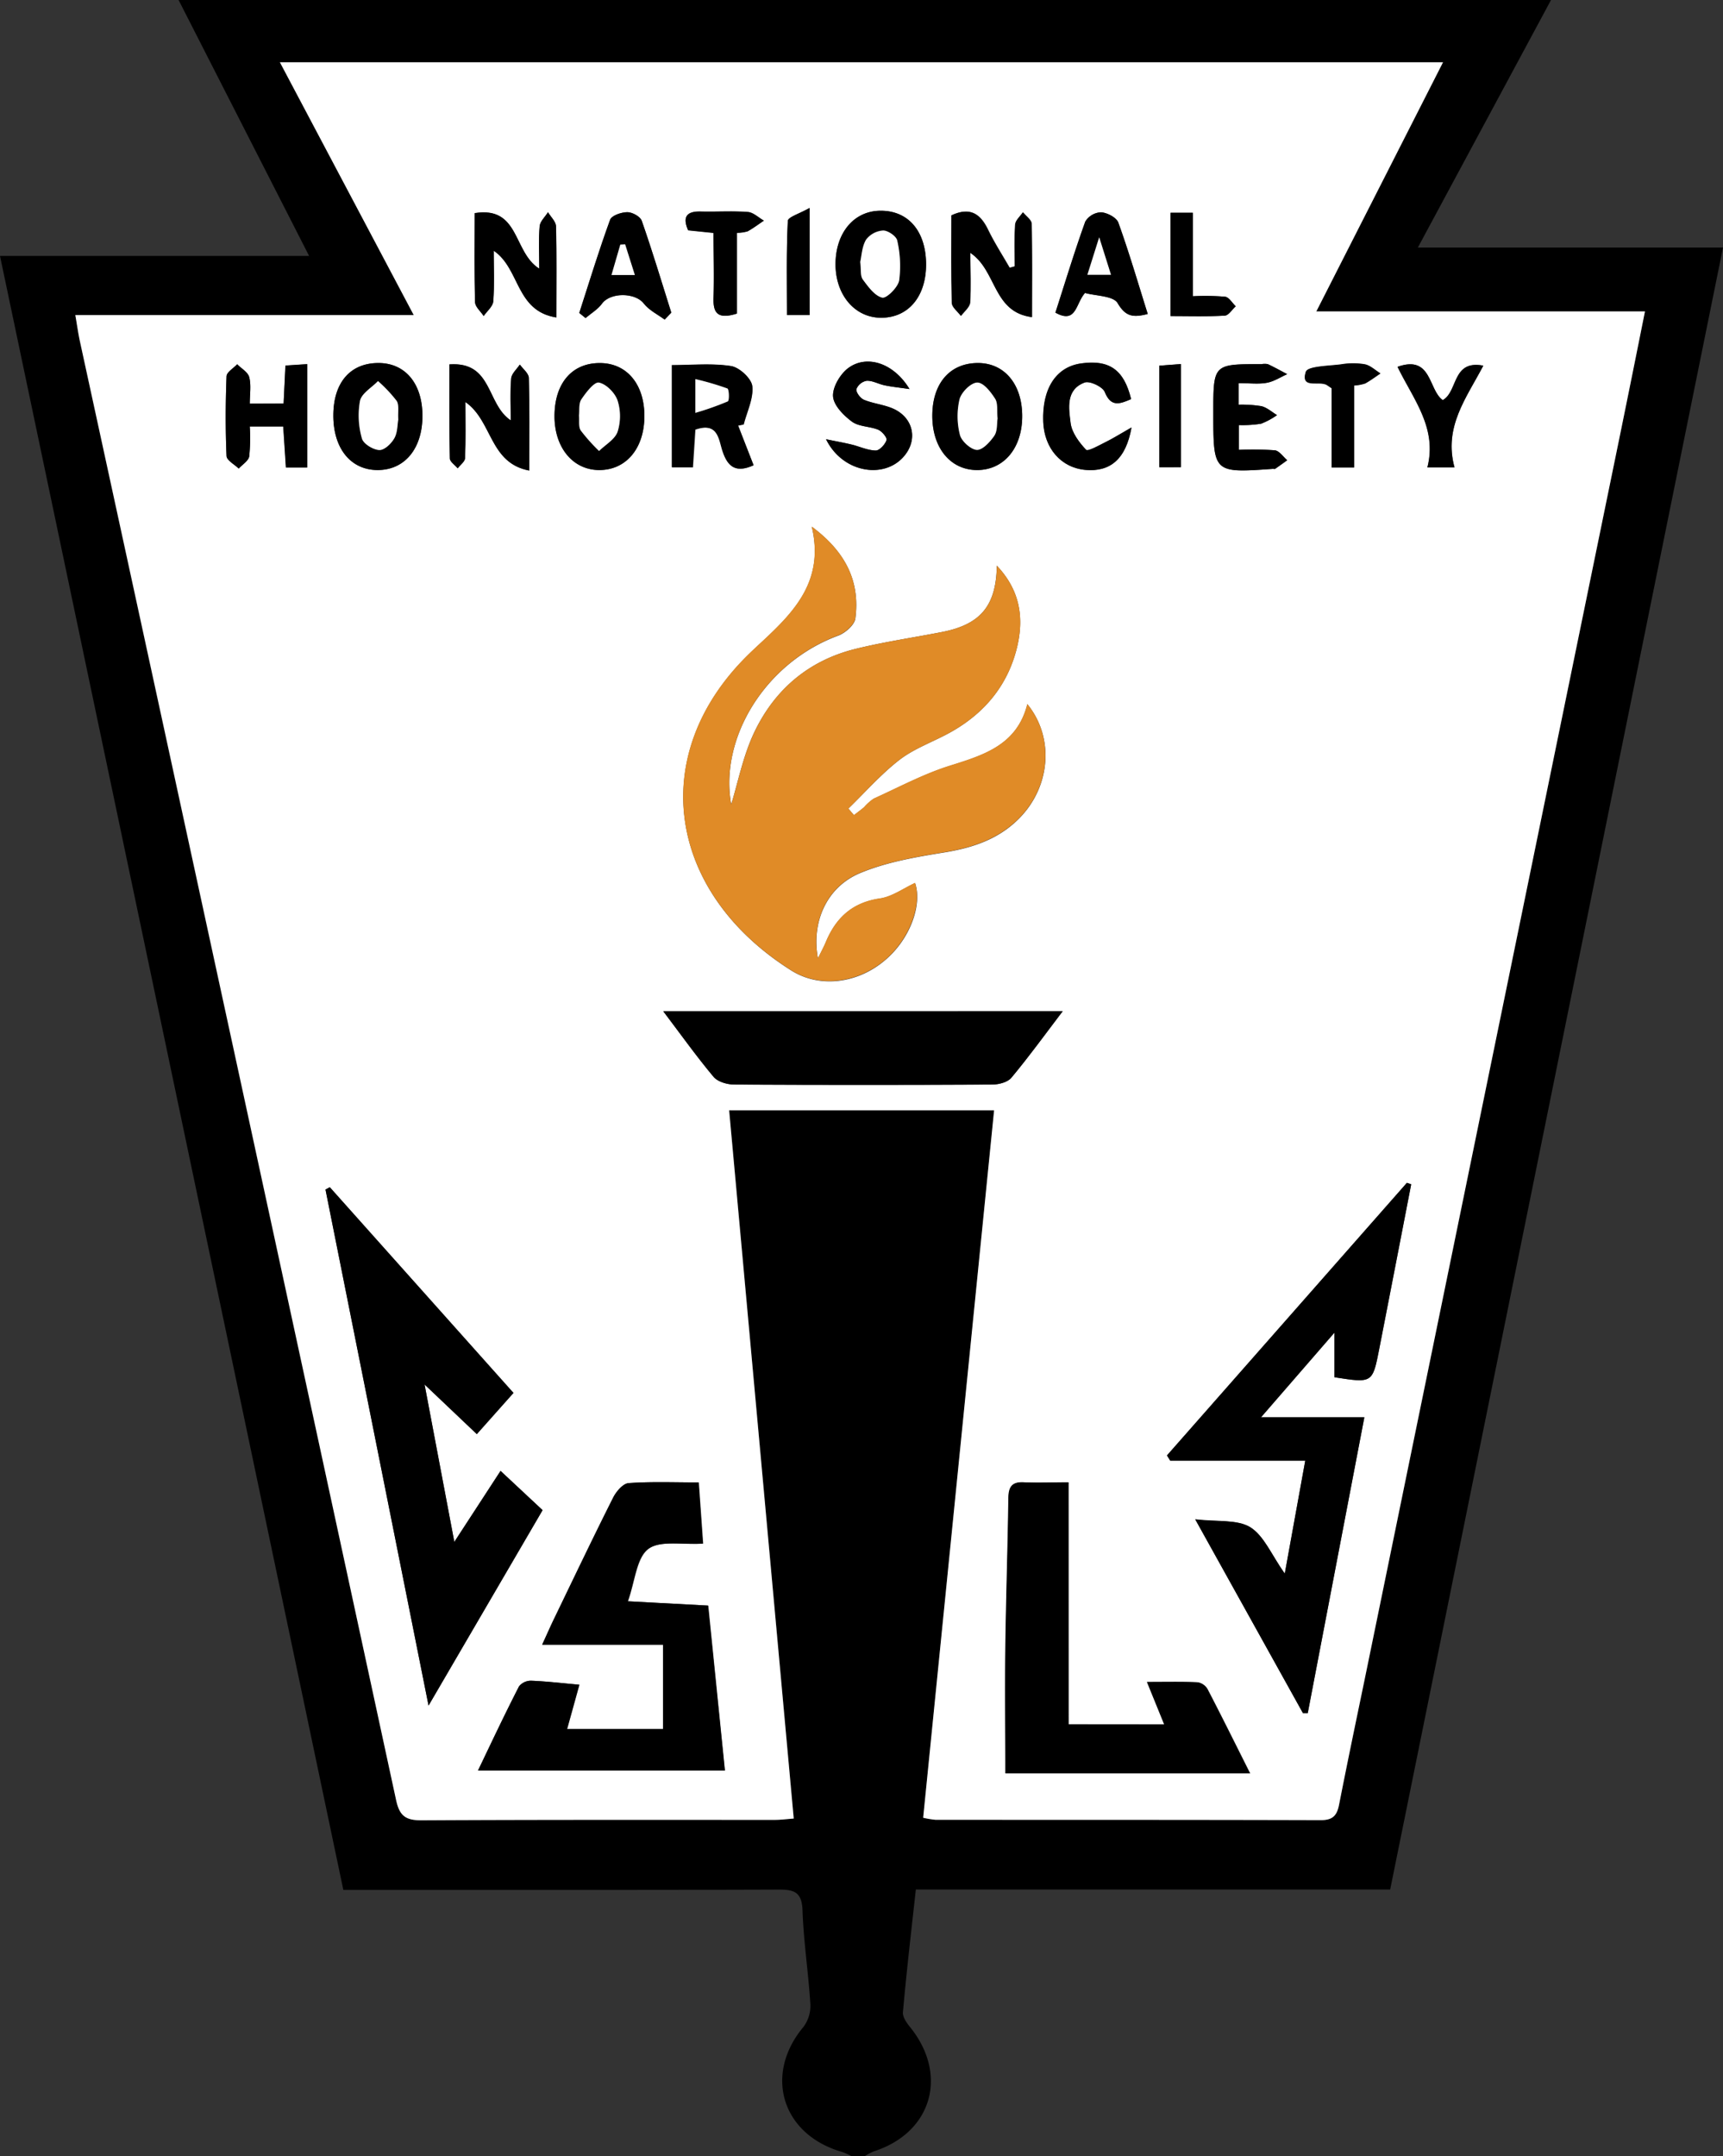 <svg xmlns="http://www.w3.org/2000/svg" viewBox="0 0 400.12 500.53">
  <rect x="0" y="0" width="400.12" height="500.53" fill="#333333" stroke="none"/>
  <defs>
    <style>
      .cls-1 {
        fill: #fff;
      }

      .nhslogo {
        width: 65%;
        align-content: center;
      }

      .nhs-flame {
        fill: rgb(224, 139, 39);
        animation-name: skew;
        animation-duration: 3s;
        animation-iteration-count: infinite;
        animation-direction: alternate;
      }

      @keyframes skew {
        from {
          transform: skew(0deg, 0deg);
          fill: rgb(224, 139, 39);
        }

        to {
          transform: skew(2deg, 1deg);
          fill: rgb(255, 142, 8)
        }
      }
    </style>
  </defs>
  <title>NHSlogo</title>
  <g id="Layer_2" data-name="Layer 2">
    <g id="Layer_1-2" data-name="Layer 1">
      <g>
        <path
          d="M197.78,500.53a15.8,15.8,0,0,0-2.22-1c-14-4-18.24-17.93-9-29a8.15,8.15,0,0,0,1.63-5.24c-.45-7.3-1.58-14.57-1.83-21.87-.15-4.17-1.88-4.8-5.49-4.79-31.5.11-63,.07-94.49.07H79.73L0,59.41H71.78L41.47,0H360.18L329.26,57.46h70.86L322.83,438.61H212.68c-1.07,9.75-2.17,19.11-3,28.49-.1,1.09.85,2.44,1.63,3.41,9,11.09,5.11,24.56-8.4,28.89a12.91,12.91,0,0,0-2.1,1.12ZM17.49,73.13c.45,2.6.67,4.23,1,5.84Q55.29,248.38,92,417.81c.8,3.71,2.23,4.73,5.89,4.71,27.33-.15,54.65-.08,82-.1,1.42,0,2.83-.19,4.45-.31l-15-164.4h61.54L214.39,421.92a20.24,20.24,0,0,0,2.88.48c29.83,0,59.65,0,89.48.08,2.76,0,3.74-1.06,4.23-3.63,1.86-9.65,3.92-19.26,5.9-28.88q29.68-144.61,59.36-289.22c1.9-9.24,3.74-18.5,5.75-28.47h-76.3L335.1,14.46H65l31.1,58.67H17.49Z" />
        <path class="cls-1"
          d="M17.49,73.13H96.07L65,14.46H335.1L305.68,72.29H382c-2,10-3.86,19.22-5.75,28.47Q346.56,245.37,316.87,390c-2,9.63-4,19.23-5.9,28.88-.49,2.56-1.47,3.63-4.23,3.63-29.83-.09-59.65-.06-89.48-.08a20.24,20.24,0,0,1-2.88-.48l16.47-164.21H169.32l15,164.4c-1.61.12-3,.31-4.45.31-27.33,0-54.65-.05-82,.1-3.66,0-5.09-1-5.89-4.71Q55.37,248.37,18.51,79C18.16,77.36,17.94,75.73,17.49,73.13ZM169.8,186.74c-2.79-15.59,8.07-33,24.84-39.18,1.65-.61,3.81-2.48,4-4,1.11-8.63-2.26-15.45-10.12-21.29,2.95,12.45-3.95,19.64-11.4,26.57-1.22,1.13-2.45,2.26-3.63,3.43-23.39,23.23-18.44,54.9,10.24,73,6.63,4.18,15.28,3,21.51-2.13,6-4.86,9-13,7.27-18.16-2.68,1.23-5.31,3.19-8.16,3.6-6.37.93-10.19,4.44-12.55,10.08-.47,1.13-1.06,2.2-1.85,3.83-1.57-8.42,2-16.56,9.78-19.81,6.17-2.58,13-3.73,19.69-4.82,6.45-1.06,12.29-3,17-7.62,7.55-7.38,8.54-18.95,2.16-26.77-2.39,9.45-10,11.8-18,14.3-6.09,1.91-11.82,5-17.67,7.64a11.77,11.77,0,0,0-2.25,2c-.76.64-1.56,1.22-2.34,1.83L197,187.7c3.95-3.83,7.6-8,11.94-11.36,3.52-2.69,7.93-4.19,11.85-6.39,7.77-4.36,13.15-10.75,15.33-19.46,1.74-7,.79-13.45-4.64-19.18-.14,9.33-3.8,13.66-12.72,15.4-6.7,1.31-13.47,2.29-20.09,3.92-11,2.72-19,9.61-23.72,19.81C172.5,175.77,171.35,181.7,169.8,186.74Zm-53.56,154.7-10.73,16.48-6.91-36.54,12.14,11.52,8.51-9.56L76.6,275.59l-1,.54L99.52,395.91,126,350.55Zm186.33,56.22h1.11L316.82,329h-24l17.09-19.67v10.37c8.82,1.37,8.83,1.37,10.39-6.58q1.87-9.56,3.72-19.12t3.67-19.06l-1-.34L271,337.88l.75,1.2H303.1l-4.76,26.24c-3.12-4.42-4.82-8.79-8-10.76-3-1.87-7.61-1.24-12.79-1.85ZM111,411h57.36l-3.87-38.29-18.65-1c1.66-4.71,2-10,4.7-12.11s7.91-1,12.76-1.28l-1-14.2c-5.7,0-11-.22-16.26.16-1.29.09-2.87,2-3.59,3.38-4.64,9.22-9.08,18.53-13.57,27.82-.89,1.85-1.72,3.72-2.91,6.31h28.05v19.58h-22.3l2.85-10.29c-4-.36-7.6-.79-11.21-.93a3.53,3.53,0,0,0-2.79,1.32C117.25,397.79,114.22,404.22,111,411Zm137.17-10.74V344.1c-3.83,0-7.12.12-10.4,0-3-.14-3.51,1.45-3.55,4-.16,11.49-.55,23-.7,34.45-.12,9.61,0,19.23,0,29.11h56.82c-3.48-6.92-6.63-13.3-9.91-19.6a3.26,3.26,0,0,0-2.28-1.54c-3.71-.16-7.43-.07-11.72-.07l4,9.83Zm-1.34-165.52H154c4.21,5.56,7.78,10.56,11.71,15.25,1,1.14,3.15,1.75,4.78,1.76q30,.17,59.93,0c1.5,0,3.53-.51,4.39-1.55C238.86,245.4,242.54,240.31,246.78,234.74Zm-21.44-176c6.16,4.13,5.16,13.71,14.31,14.87,0-7.77.08-14.72-.09-21.67,0-.9-1.33-1.78-2-2.66-.63.94-1.72,1.85-1.79,2.83-.23,3.22-.09,6.47-.09,9.71l-1.22.34c-1.69-2.93-3.54-5.78-5-8.81-1.77-3.65-4.09-5.42-8.5-3.37,0,6.76-.09,13.56.1,20.34,0,1,1.38,2,2.11,3,.74-1,2-2,2.12-3.12C225.51,66.6,225.34,63,225.34,58.7Zm-96.17,15c0-7.61.09-14.38-.09-21.15,0-1.11-1.21-2.2-1.86-3.29-.68,1.09-1.85,2.13-1.94,3.27-.27,3.12-.09,6.29-.09,9.84-6.13-3.84-4.48-14.58-15-12.89,0,7.07-.09,13.85.09,20.62,0,1.1,1.3,2.17,2,3.25.78-1.14,2.14-2.23,2.23-3.42.29-3.81.11-7.65.11-11.73C120.81,62.39,119.69,72.17,129.17,73.69Zm42.22,25.08,1.29-.27c.75-3,2.28-6,2-8.87-.19-1.78-3-4.37-4.91-4.67-4.46-.7-9.11-.22-13.76-.22V108.5h4.89l.56-8.75c5.35-1.87,5.5,2.33,6.38,5C169,108.45,171,109.84,175,108ZM65.86,93.69H58c0-2.28.35-4.32-.13-6.15-.3-1.16-1.83-2-2.8-3-.86.94-2.44,1.85-2.47,2.82-.23,6.15-.25,12.32,0,18.46,0,1,1.84,2,2.83,2.93.85-.94,2.26-1.78,2.44-2.84A41.68,41.68,0,0,0,58,99h7.81l.62,9.51h4.94v-24l-5.05.33Zm62.91,2.77c-.06,7.43,4.24,12.66,10.41,12.65s10.3-4.87,10.45-12.12c.16-7.55-3.89-12.62-10.17-12.71C132.93,84.18,128.83,88.85,128.77,96.46Zm98.31-12.19c-6.54,0-10.59,4.74-10.58,12.3s4.33,12.62,10.54,12.54,10.43-5.28,10.33-12.76C237.28,89.06,233.17,84.24,227.08,84.27ZM204.64,73.76c6.34,0,10.51-5.06,10.42-12.59s-4.22-12.35-10.72-12.24c-6,.1-10.26,5.16-10.31,12.28S198.48,73.78,204.64,73.76ZM77.41,96.44c0,7.64,4.08,12.68,10.31,12.67s10.41-5,10.38-12.62c0-7.41-3.94-12.16-10.09-12.22C81.39,84.21,77.43,88.75,77.41,96.44Zm133.8-6.13c-3.72-6.13-10-8.06-14.29-4.82-1.84,1.41-3.61,4.38-3.46,6.52s2.44,4.42,4.38,5.86c1.61,1.2,4.15,1.07,6.12,1.89.88.36,2.09,1.85,1.91,2.41-.33,1-1.62,2.42-2.49,2.41-1.86,0-3.69-.91-5.55-1.37s-3.46-.72-6-1.25c3.73,7.65,13.08,9.27,17.77,4.32,3.68-3.88,2.66-9.32-2.3-11.47-2.11-.91-4.52-1.14-6.65-2-.84-.35-1.9-1.75-1.77-2.48a3.19,3.19,0,0,1,2.39-1.94c1.37-.06,2.75.76,4.15,1.05C207,89.78,208.66,89.94,211.21,90.31ZM104.36,84.59c0,7.61-.06,14.71.08,21.81,0,.78,1.19,1.54,1.82,2.31.6-.79,1.68-1.57,1.71-2.39.18-4.18.08-8.37.08-13,6.34,4.4,5.53,14.15,14.83,15.91,0-7.92.09-14.71-.1-21.5,0-1.05-1.36-2.07-2.09-3.1-.69,1.06-1.88,2.08-2,3.19-.27,3.12-.1,6.29-.1,9.77C112.89,93.78,114.43,83.87,104.36,84.59ZM266.53,72.88c-2.31-7.34-4.35-14.34-6.81-21.2-.42-1.18-2.57-2.3-4-2.4a4.51,4.51,0,0,0-3.67,2.15c-2.52,7-4.68,14.11-6.94,21.14C250,75.31,249.78,70.41,252,68c2.53.7,6.58.65,7.58,2.37C261.36,73.47,263.09,73.78,266.53,72.88ZM154.35,74.19l1.54-1.62c-2.25-7.12-4.4-14.27-6.86-21.32-.34-1-2.2-2-3.35-2-1.38,0-3.64.77-4,1.76-2.6,7.13-4.82,14.4-7.16,21.63L136,73.83c1.29-1.1,2.84-2,3.81-3.34,1.93-2.66,7.7-2.61,9.69-.06C150.69,72,152.69,73,154.35,74.19ZM287.64,88.94c2.61,0,4.64.27,6.55-.08,1.64-.3,3.16-1.31,4.73-2-1.49-.78-3-1.61-4.49-2.32a3.86,3.86,0,0,0-1.48,0c-11.19,0-11.19,0-11.19,11.25,0,14,0,14,13.86,13.05.17,0,.38.06.49,0,.95-.64,1.87-1.3,2.81-2-.95-.8-1.83-2.18-2.85-2.3a71.55,71.55,0,0,0-8.39-.11V98.67a27.85,27.85,0,0,0,5.16-.31,16.7,16.7,0,0,0,3.71-2c-1.19-.72-2.31-1.75-3.6-2.07a28.57,28.57,0,0,0-5.31-.35Zm-25,3.7c-1.64-6.85-5.08-9.19-11.6-8.29-5.81.81-9.07,5.83-8.79,13.52.23,6.22,4.17,10.71,9.83,11.19s9.34-2.42,10.66-9.84c-2.63,1.5-4.27,2.53-6,3.38-1.52.75-4.12,2.24-4.55,1.79-1.63-1.7-3.31-4-3.59-6.2-.43-3.43-1.18-7.76,3.24-9.41,1.19-.45,4.2,1,4.69,2.19C258,94.56,260,93.8,262.68,92.64Zm75.11,15.87c-2.56-9.42,2.74-16.11,6.68-23.63-7.28-1.41-5.83,6-9.41,8-3.39-2.34-2.49-10.57-10.5-7.73,3.6,7.45,9.28,14.14,6.93,23.36Zm-23.31-19a10.39,10.39,0,0,0,2.6-.47c1.22-.68,2.35-1.52,3.51-2.3-1.2-.73-2.31-1.84-3.61-2.11a16.51,16.51,0,0,0-5.46,0c-2.9.39-7.83.41-8.25,1.74-1.31,4.15,3.3,1.87,5,3.12l1,.67v18.4h5.22ZM171.13,72.79V54a8.66,8.66,0,0,0,2.5-.35c1.3-.73,2.51-1.64,3.75-2.47-1.24-.7-2.44-1.91-3.72-2-3.63-.27-7.3,0-11-.11-3.27-.06-4.19,1.3-2.86,4.35l5.9.61c0,5.16.14,10.1,0,15C165.57,72.52,166.51,74.25,171.13,72.79Zm100.71.58c4.37,0,8.48.13,12.57-.1.89-.05,1.7-1.41,2.55-2.17-.81-.78-1.55-2.09-2.46-2.22a56.16,56.16,0,0,0-7.51-.11V49.41h-5.15Zm-2.61,35.08h5V84.51l-5,.38ZM188,48.27c-2.29,1.31-5,2.1-5.05,3-.35,7.22-.2,14.47-.2,21.85H188Z" />
        <path class="nhs-flame"
          d="M169.8,186.74c1.55-5,2.71-11,5.16-16.31,4.69-10.2,12.68-17.09,23.72-19.81,6.62-1.63,13.39-2.61,20.09-3.92,8.92-1.75,12.58-6.07,12.72-15.4,5.44,5.74,6.39,12.23,4.64,19.18-2.18,8.71-7.55,15.1-15.33,19.46-3.92,2.2-8.33,3.7-11.85,6.39-4.34,3.31-8,7.53-11.94,11.36l1.29,1.5c.78-.61,1.59-1.19,2.34-1.83a11.77,11.77,0,0,1,2.25-2c5.85-2.65,11.58-5.73,17.67-7.64,8-2.5,15.62-4.85,18-14.3,6.38,7.83,5.39,19.39-2.16,26.77-4.72,4.61-10.56,6.56-17,7.62-6.66,1.1-13.52,2.25-19.69,4.82-7.79,3.25-11.35,11.39-9.78,19.81.79-1.63,1.38-2.7,1.85-3.83,2.36-5.64,6.18-9.15,12.55-10.08,2.85-.42,5.48-2.37,8.16-3.6,1.68,5.12-1.32,13.3-7.27,18.16-6.23,5.08-14.87,6.31-21.51,2.13-28.68-18.09-33.64-49.77-10.24-73,1.18-1.17,2.41-2.3,3.63-3.43,7.45-6.93,14.35-14.13,11.4-26.57,7.86,5.84,11.24,12.66,10.12,21.29-.19,1.51-2.35,3.38-4,4C177.87,153.72,167,171.15,169.8,186.74Z" />
        <path
          d="M116.24,341.44l9.76,9.11L99.52,395.91,75.58,276.13l1-.54,42.65,47.75-8.51,9.56L98.59,321.38l6.91,36.54Z" />
        <path
          d="M302.57,397.66l-25-45c5.18.62,9.76,0,12.79,1.85,3.18,2,4.88,6.34,8,10.76l4.76-26.24H271.75l-.75-1.2,55.72-63.27,1,.34Q325.87,284.47,324,294t-3.72,19.12c-1.56,8-1.57,7.95-10.39,6.58V309.33L292.84,329h24l-13.14,68.65Z" />
        <path
          d="M111,411c3.27-6.78,6.29-13.21,9.51-19.54a3.53,3.53,0,0,1,2.79-1.32c3.61.14,7.2.57,11.21.93l-2.85,10.29h22.3V381.78H125.88c1.19-2.58,2-4.46,2.91-6.31,4.49-9.29,8.93-18.6,13.57-27.82.71-1.42,2.29-3.29,3.59-3.38,5.26-.38,10.57-.16,16.26-.16l1,14.2c-4.85.33-10-.81-12.76,1.28s-3,7.4-4.7,12.11l18.65,1L168.32,411Z" />
        <path
          d="M248.12,400.26h22.21l-4-9.83c4.28,0,8-.09,11.72.07a3.26,3.26,0,0,1,2.28,1.54c3.28,6.3,6.44,12.68,9.91,19.6H233.45c0-9.88-.1-19.49,0-29.11.15-11.49.54-23,.7-34.45,0-2.57.51-4.17,3.55-4,3.28.15,6.57,0,10.4,0Z" />
        <path
          d="M246.78,234.74c-4.25,5.58-7.92,10.66-11.93,15.47-.86,1-2.89,1.54-4.39,1.55q-30,.15-59.93,0c-1.63,0-3.82-.62-4.78-1.76-3.94-4.69-7.5-9.69-11.71-15.25Z" />
        <path
          d="M225.34,58.7c0,4.25.17,7.9-.1,11.51-.08,1.09-1.38,2.08-2.12,3.12-.74-1-2.08-2-2.11-3-.19-6.79-.1-13.58-.1-20.34,4.41-2.05,6.72-.28,8.5,3.37,1.47,3,3.33,5.88,5,8.81l1.22-.34c0-3.24-.14-6.49.09-9.71.07-1,1.16-1.89,1.79-2.83.71.89,2,1.76,2,2.66.17,6.95.09,13.9.09,21.67C230.5,72.42,231.5,62.83,225.34,58.7Z" />
        <path
          d="M129.17,73.69c-9.48-1.53-8.35-11.3-14.52-15.51,0,4.07.18,7.92-.11,11.73-.09,1.19-1.45,2.28-2.23,3.42-.7-1.08-2-2.15-2-3.25-.19-6.77-.09-13.56-.09-20.62,10.49-1.69,8.85,9,15,12.89,0-3.55-.18-6.71.09-9.84.1-1.14,1.27-2.18,1.94-3.27.65,1.1,1.83,2.18,1.86,3.29C129.26,59.31,129.17,66.08,129.17,73.69Z" />
        <path
          d="M171.38,98.77,175,108c-4.09,1.81-6,.43-7.24-3.31-.88-2.64-1-6.85-6.38-5l-.56,8.75H156V84.74c4.65,0,9.3-.47,13.76.22,1.93.3,4.72,2.88,4.91,4.67.31,2.85-1.22,5.91-2,8.87Zm-9.92-2.93A68.06,68.06,0,0,0,169,93.17c.4-.19.32-2.84-.09-3A65.21,65.21,0,0,0,161.47,88Z" />
        <path
          d="M65.86,93.69l.41-8.82,5.05-.33v24H66.38L65.76,99H58a41.68,41.68,0,0,1-.12,6.94c-.18,1.06-1.59,1.9-2.44,2.84-1-1-2.78-1.91-2.83-2.93-.27-6.15-.24-12.31,0-18.46,0-1,1.61-1.88,2.47-2.82,1,1,2.5,1.83,2.8,3,.47,1.83.13,3.87.13,6.15Z" />
        <path
          d="M128.77,96.46c.06-7.61,4.16-12.28,10.7-12.18,6.28.09,10.33,5.16,10.17,12.71-.16,7.25-4.35,12.11-10.45,12.12S128.71,103.89,128.77,96.46Zm5.68,0c.12,1.27-.16,2.67.41,3.51a42.84,42.84,0,0,0,4.23,4.73c1.49-1.47,3.69-2.69,4.3-4.47a12,12,0,0,0,0-7.24c-.59-1.77-2.62-3.83-4.32-4.17-1.1-.22-3,2.29-4.09,3.89C134.35,93.67,134.6,95.25,134.46,96.45Z" />
        <path
          d="M227.08,84.27c6.09,0,10.2,4.79,10.3,12.08.1,7.48-4.11,12.68-10.33,12.76s-10.52-5.05-10.54-12.54S220.54,84.3,227.08,84.27Zm4.58,12.89c-.19-1.81.11-3.56-.59-4.66-1-1.59-2.83-3.79-4.19-3.72s-3.65,2.26-4.06,3.9a17.39,17.39,0,0,0,.1,8.26c.38,1.48,2.51,3.41,3.92,3.47s3.08-1.84,4.06-3.28C231.65,100,231.47,98.31,231.66,97.16Z" />
        <path
          d="M204.64,73.76c-6.16,0-10.67-5.31-10.61-12.56S198.33,49,204.33,48.92c6.51-.11,10.64,4.61,10.72,12.24S211,73.74,204.64,73.76Zm-4.87-13c.21,1.81,0,3.25.56,4.06,1.24,1.68,2.76,3.8,4.52,4.21,1,.24,3.64-2.36,3.92-4a26.19,26.19,0,0,0-.45-9.25c-.19-1-2.13-2.36-3.25-2.33a5.37,5.37,0,0,0-4,2.15C200.15,57.29,200.09,59.45,199.77,60.8Z" />
        <path
          d="M77.41,96.44c0-7.69,4-12.23,10.6-12.17,6.14.06,10.06,4.81,10.09,12.22,0,7.63-4.07,12.61-10.38,12.62S77.39,104.08,77.41,96.44Zm15.08.95c-.12-1.77.24-3.37-.39-4.34a32.84,32.84,0,0,0-4.33-4.59C86.31,90,84,91.31,83.59,93.06a19.27,19.27,0,0,0,.44,8.71c.33,1.24,2.57,2.62,4,2.71,1.15.08,2.81-1.48,3.53-2.73S92.27,98.58,92.49,97.39Z" />
        <path
          d="M211.21,90.31c-2.55-.37-4.19-.53-5.8-.87-1.41-.29-2.79-1.11-4.15-1.05a3.19,3.19,0,0,0-2.39,1.94c-.13.72.92,2.13,1.77,2.48,2.13.88,4.54,1.11,6.65,2,5,2.15,6,7.59,2.3,11.47-4.69,4.95-14,3.32-17.77-4.32,2.56.53,4.3.84,6,1.25s3.69,1.33,5.55,1.37c.87,0,2.16-1.39,2.49-2.41.19-.57-1-2-1.91-2.41-2-.82-4.51-.7-6.12-1.89-1.94-1.44-4.24-3.78-4.38-5.86s1.62-5.11,3.46-6.52C201.18,82.25,207.49,84.18,211.21,90.31Z" />
        <path
          d="M104.36,84.59c10.07-.71,8.53,9.2,14.27,13,0-3.49-.18-6.65.1-9.77.1-1.11,1.29-2.13,2-3.19.73,1,2.06,2.05,2.09,3.1.19,6.79.1,13.58.1,21.5-9.3-1.76-8.49-11.51-14.83-15.91,0,4.65.09,8.84-.08,13,0,.82-1.11,1.59-1.71,2.39-.63-.77-1.81-1.53-1.82-2.31C104.3,99.3,104.36,92.19,104.36,84.59Z" />
        <path
          d="M266.53,72.88c-3.44.9-5.16.59-7-2.5-1-1.72-5.05-1.66-7.58-2.37-2.19,2.4-1.94,7.3-6.87,4.56,2.26-7,4.42-14.15,6.94-21.14a4.51,4.51,0,0,1,3.67-2.15c1.43.1,3.57,1.22,4,2.4C262.18,58.53,264.22,65.53,266.53,72.88Zm-11.27-17.8-2.79,8.71H258Z" />
        <path
          d="M154.35,74.19c-1.65-1.23-3.65-2.19-4.88-3.76-2-2.55-7.76-2.6-9.69.06-1,1.33-2.52,2.24-3.81,3.34l-1.45-1.18c2.34-7.23,4.56-14.5,7.16-21.63.36-1,2.62-1.75,4-1.76,1.15,0,3,1,3.35,2,2.46,7,4.61,14.2,6.86,21.32Zm-9.18-17.48-1.09.06L142,63.84h5.4Z" />
        <path
          d="M287.64,88.94v5a28.57,28.57,0,0,1,5.31.35c1.29.32,2.41,1.35,3.6,2.07a16.7,16.7,0,0,1-3.71,2,27.85,27.85,0,0,1-5.16.31v5.75a71.55,71.55,0,0,1,8.39.11c1,.12,1.91,1.5,2.85,2.3-.93.66-1.86,1.32-2.81,2-.12.08-.33,0-.49,0-13.86,1-13.86,1-13.86-13.05,0-11.28,0-11.28,11.19-11.25a3.86,3.86,0,0,1,1.48,0c1.53.71,3,1.54,4.49,2.32-1.57.7-3.09,1.71-4.73,2C292.28,89.21,290.25,88.94,287.64,88.94Z" />
        <path
          d="M262.68,92.64C260,93.8,258,94.56,256.56,91c-.49-1.23-3.49-2.64-4.69-2.19-4.42,1.66-3.67,6-3.24,9.41.28,2.23,2,4.5,3.59,6.2.43.45,3-1,4.55-1.79,1.73-.85,3.36-1.89,6-3.38-1.32,7.42-5,10.32-10.66,9.84s-9.6-5-9.83-11.19c-.28-7.7,3-12.72,8.79-13.52C257.6,83.45,261,85.79,262.68,92.64Z" />
        <path
          d="M337.78,108.51h-6.29c2.35-9.22-3.33-15.91-6.93-23.36,8-2.84,7.11,5.38,10.5,7.73,3.58-2,2.13-9.4,9.41-8C340.53,92.4,335.22,99.09,337.78,108.51Z" />
        <path
          d="M314.47,89.48v19h-5.22V90.08l-1-.67c-1.68-1.26-6.3,1-5-3.12.42-1.33,5.35-1.35,8.25-1.74a16.51,16.51,0,0,1,5.46,0c1.29.27,2.41,1.37,3.61,2.11-1.17.78-2.29,1.62-3.51,2.3A10.39,10.39,0,0,1,314.47,89.48Z" />
        <path
          d="M171.13,72.79c-4.61,1.45-5.55-.27-5.43-3.7.18-4.94,0-9.88,0-15l-5.9-.61c-1.33-3.06-.41-4.41,2.86-4.35,3.65.07,7.32-.17,11,.11,1.28.1,2.48,1.31,3.72,2-1.24.84-2.45,1.75-3.75,2.47a8.66,8.66,0,0,1-2.5.35Z" />
        <path
          d="M271.83,73.38v-24H277V68.77a56.16,56.16,0,0,1,7.51.11c.91.13,1.64,1.45,2.46,2.22-.85.76-1.66,2.12-2.55,2.17C280.31,73.51,276.21,73.38,271.83,73.38Z" />
        <path d="M269.22,108.45V84.88l5-.38v23.94Z" />
        <path d="M188,48.27V73.13h-5.25c0-7.38-.16-14.63.2-21.85C183,50.36,185.75,49.58,188,48.27Z" />
        <path class="cls-1"
          d="M161.47,95.84V88a65.21,65.21,0,0,1,7.44,2.18c.41.17.49,2.82.09,3A68.06,68.06,0,0,1,161.47,95.84Z" />
        <path class="cls-1"
          d="M134.46,96.45c.14-1.2-.11-2.78.55-3.75,1.08-1.6,3-4.11,4.09-3.89,1.7.34,3.73,2.4,4.32,4.17a12,12,0,0,1,0,7.24c-.61,1.77-2.81,3-4.3,4.47a42.84,42.84,0,0,1-4.23-4.73C134.3,99.12,134.57,97.71,134.46,96.45Z" />
        <path class="cls-1"
          d="M231.66,97.16c-.19,1.15,0,2.87-.76,4-1,1.44-2.73,3.34-4.06,3.28s-3.55-2-3.92-3.47a17.39,17.39,0,0,1-.1-8.26c.41-1.63,2.58-3.82,4.06-3.9s3.17,2.14,4.19,3.72C231.78,93.6,231.48,95.35,231.66,97.16Z" />
        <path class="cls-1"
          d="M199.77,60.8c.31-1.35.38-3.51,1.34-5.13a5.37,5.37,0,0,1,4-2.15c1.12,0,3.06,1.33,3.25,2.33a26.19,26.19,0,0,1,.45,9.25c-.28,1.6-2.91,4.2-3.92,4-1.76-.41-3.27-2.53-4.52-4.21C199.73,64,200,62.6,199.77,60.8Z" />
        <path class="cls-1"
          d="M92.49,97.39c-.22,1.19-.15,3-.92,4.35s-2.38,2.81-3.53,2.73c-1.45-.1-3.69-1.47-4-2.71a19.27,19.27,0,0,1-.44-8.71c.38-1.75,2.72-3.07,4.18-4.59a32.84,32.84,0,0,1,4.33,4.59C92.73,94,92.37,95.63,92.49,97.39Z" />
        <path class="cls-1" d="M255.26,55.08,258,63.79h-5.48Z" />
        <path class="cls-1" d="M145.17,56.72l2.26,7.12H142l2.05-7.06Z" />
      </g>
    </g>
  </g>
</svg>